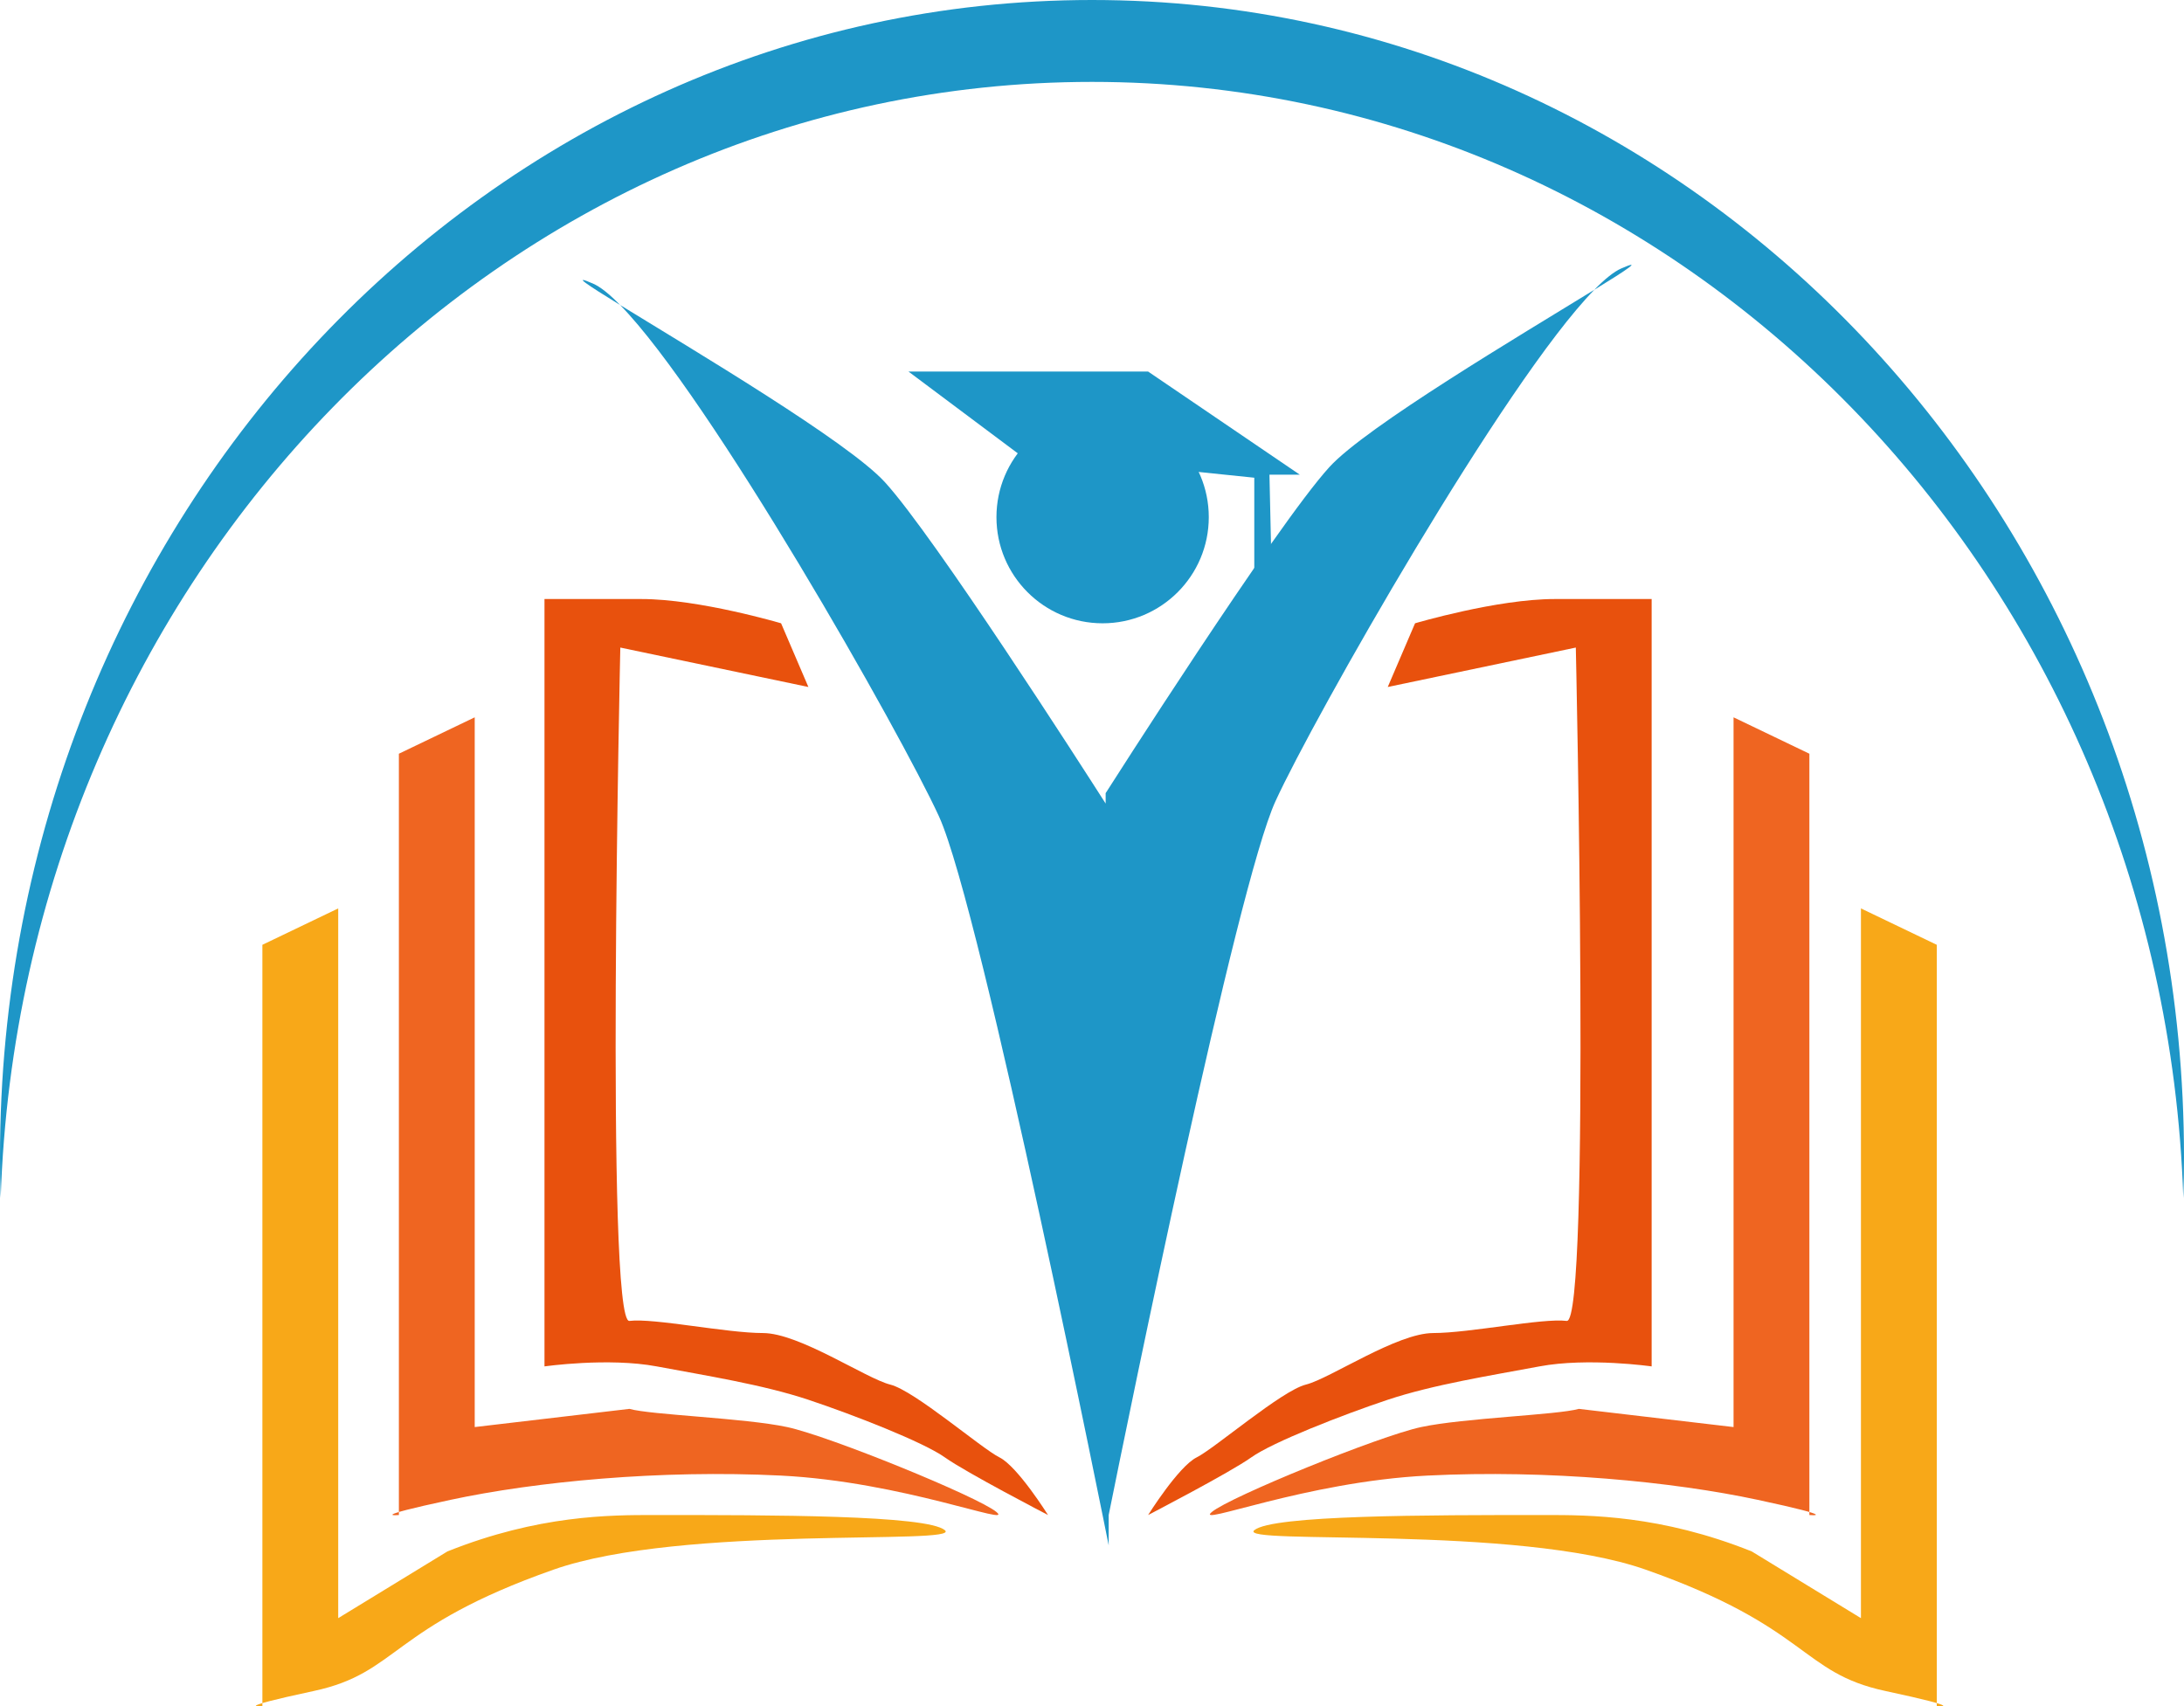 <svg id="Layer_1" data-name="Layer 1" xmlns="http://www.w3.org/2000/svg" viewBox="0 0 720 562.56"><defs><style>.cls-1{fill:#1e96c7;}.cls-2{fill:#ef6521;}.cls-3{fill:#f8a818;}.cls-4{fill:#e8510d;}</style></defs><title>logo</title><path class="cls-1" d="M511.5,87.5c194.56,0,353.06,163.56,359.77,368q.22-6.72.23-13.5c0-210.7-161.18-381.5-360-381.5s-360,170.8-360,381.5q0,6.78.23,13.5C158.44,251.06,316.94,87.5,511.5,87.5Z" transform="translate(-151.5 -60.5)"/><circle class="cls-1" cx="363.5" cy="170.5" r="35"/><path class="cls-2" d="M359,525c7,2,38,3,52,6s63,23,69,28-31-10-71-12-81,2-109,8-17,5-17,5V309l25-12V531" transform="translate(-151.5 -60.5)"/><path class="cls-2" d="M672,525c-7,2-38,3-52,6s-63,23-69,28,31-10,71-12,81,2,109,8,17,5,17,5V309l-25-12V531" transform="translate(-151.5 -60.5)"/><path class="cls-3" d="M299,572c30-12,53.68-12,68-12,39,0,90,0,96,5s-86.62-1.91-129,13c-54,19-51,34-79,40s-17,5-17,5V372l25-12V594" transform="translate(-151.5 -60.5)"/><path class="cls-3" d="M729,572c-30-12-53.68-12-68-12-39,0-90,0-96,5s86.62-1.91,129,13c54,19,51,34,79,40s17,5,17,5V372l-25-12V594" transform="translate(-151.5 -60.5)"/><path class="cls-4" d="M418,287l-9-21s-27-8-46-8H331V511s21-3,37,0,35,6,50,11,38,14,45,19,34,19,34,19-10-16-16-19-28-22-36-24-30-17-42-17-36-5-44-4-3-222-3-222Z" transform="translate(-151.5 -60.5)"/><path class="cls-4" d="M609,287l9-21s27-8,46-8h32V511s-21-3-37,0-35,6-50,11-38,14-45,19-34,19-34,19,10-16,16-19,28-22,36-24,30-17,42-17,36-5,44-4,3-222,3-222Z" transform="translate(-151.5 -60.5)"/><polygon class="cls-1" points="335.53 149.46 299.5 122.5 378.5 122.5 428.5 156.5 418.5 156.5 419.15 185.57 413.5 191.5 413.5 157.5 335.53 149.46"/><path class="cls-1" d="M347,154c-7.27-3.16-2.1.27,8.93,7.06C352.45,157.5,349.42,155.05,347,154Z" transform="translate(-151.5 -60.5)"/><path class="cls-1" d="M589.75,214.5C572,234,516,322,516,322v3.43c-7.6-11.88-56.4-88-72.75-105.93-12.13-13.34-63.46-43.75-87.32-58.44,29.59,30.22,92.55,141.17,105.12,168.6C475.1,360.32,517,570,517,570V560c6.44-31.9,42.19-207.52,55-235.37,12.57-27.43,75.53-138.38,105.12-168.6C653.21,170.75,601.88,201.16,589.75,214.5Z" transform="translate(-151.5 -60.5)"/><path class="cls-1" d="M686,149c-2.42,1.05-5.45,3.5-8.93,7.06C688.1,149.27,693.27,145.84,686,149Z" transform="translate(-151.5 -60.5)"/></svg>